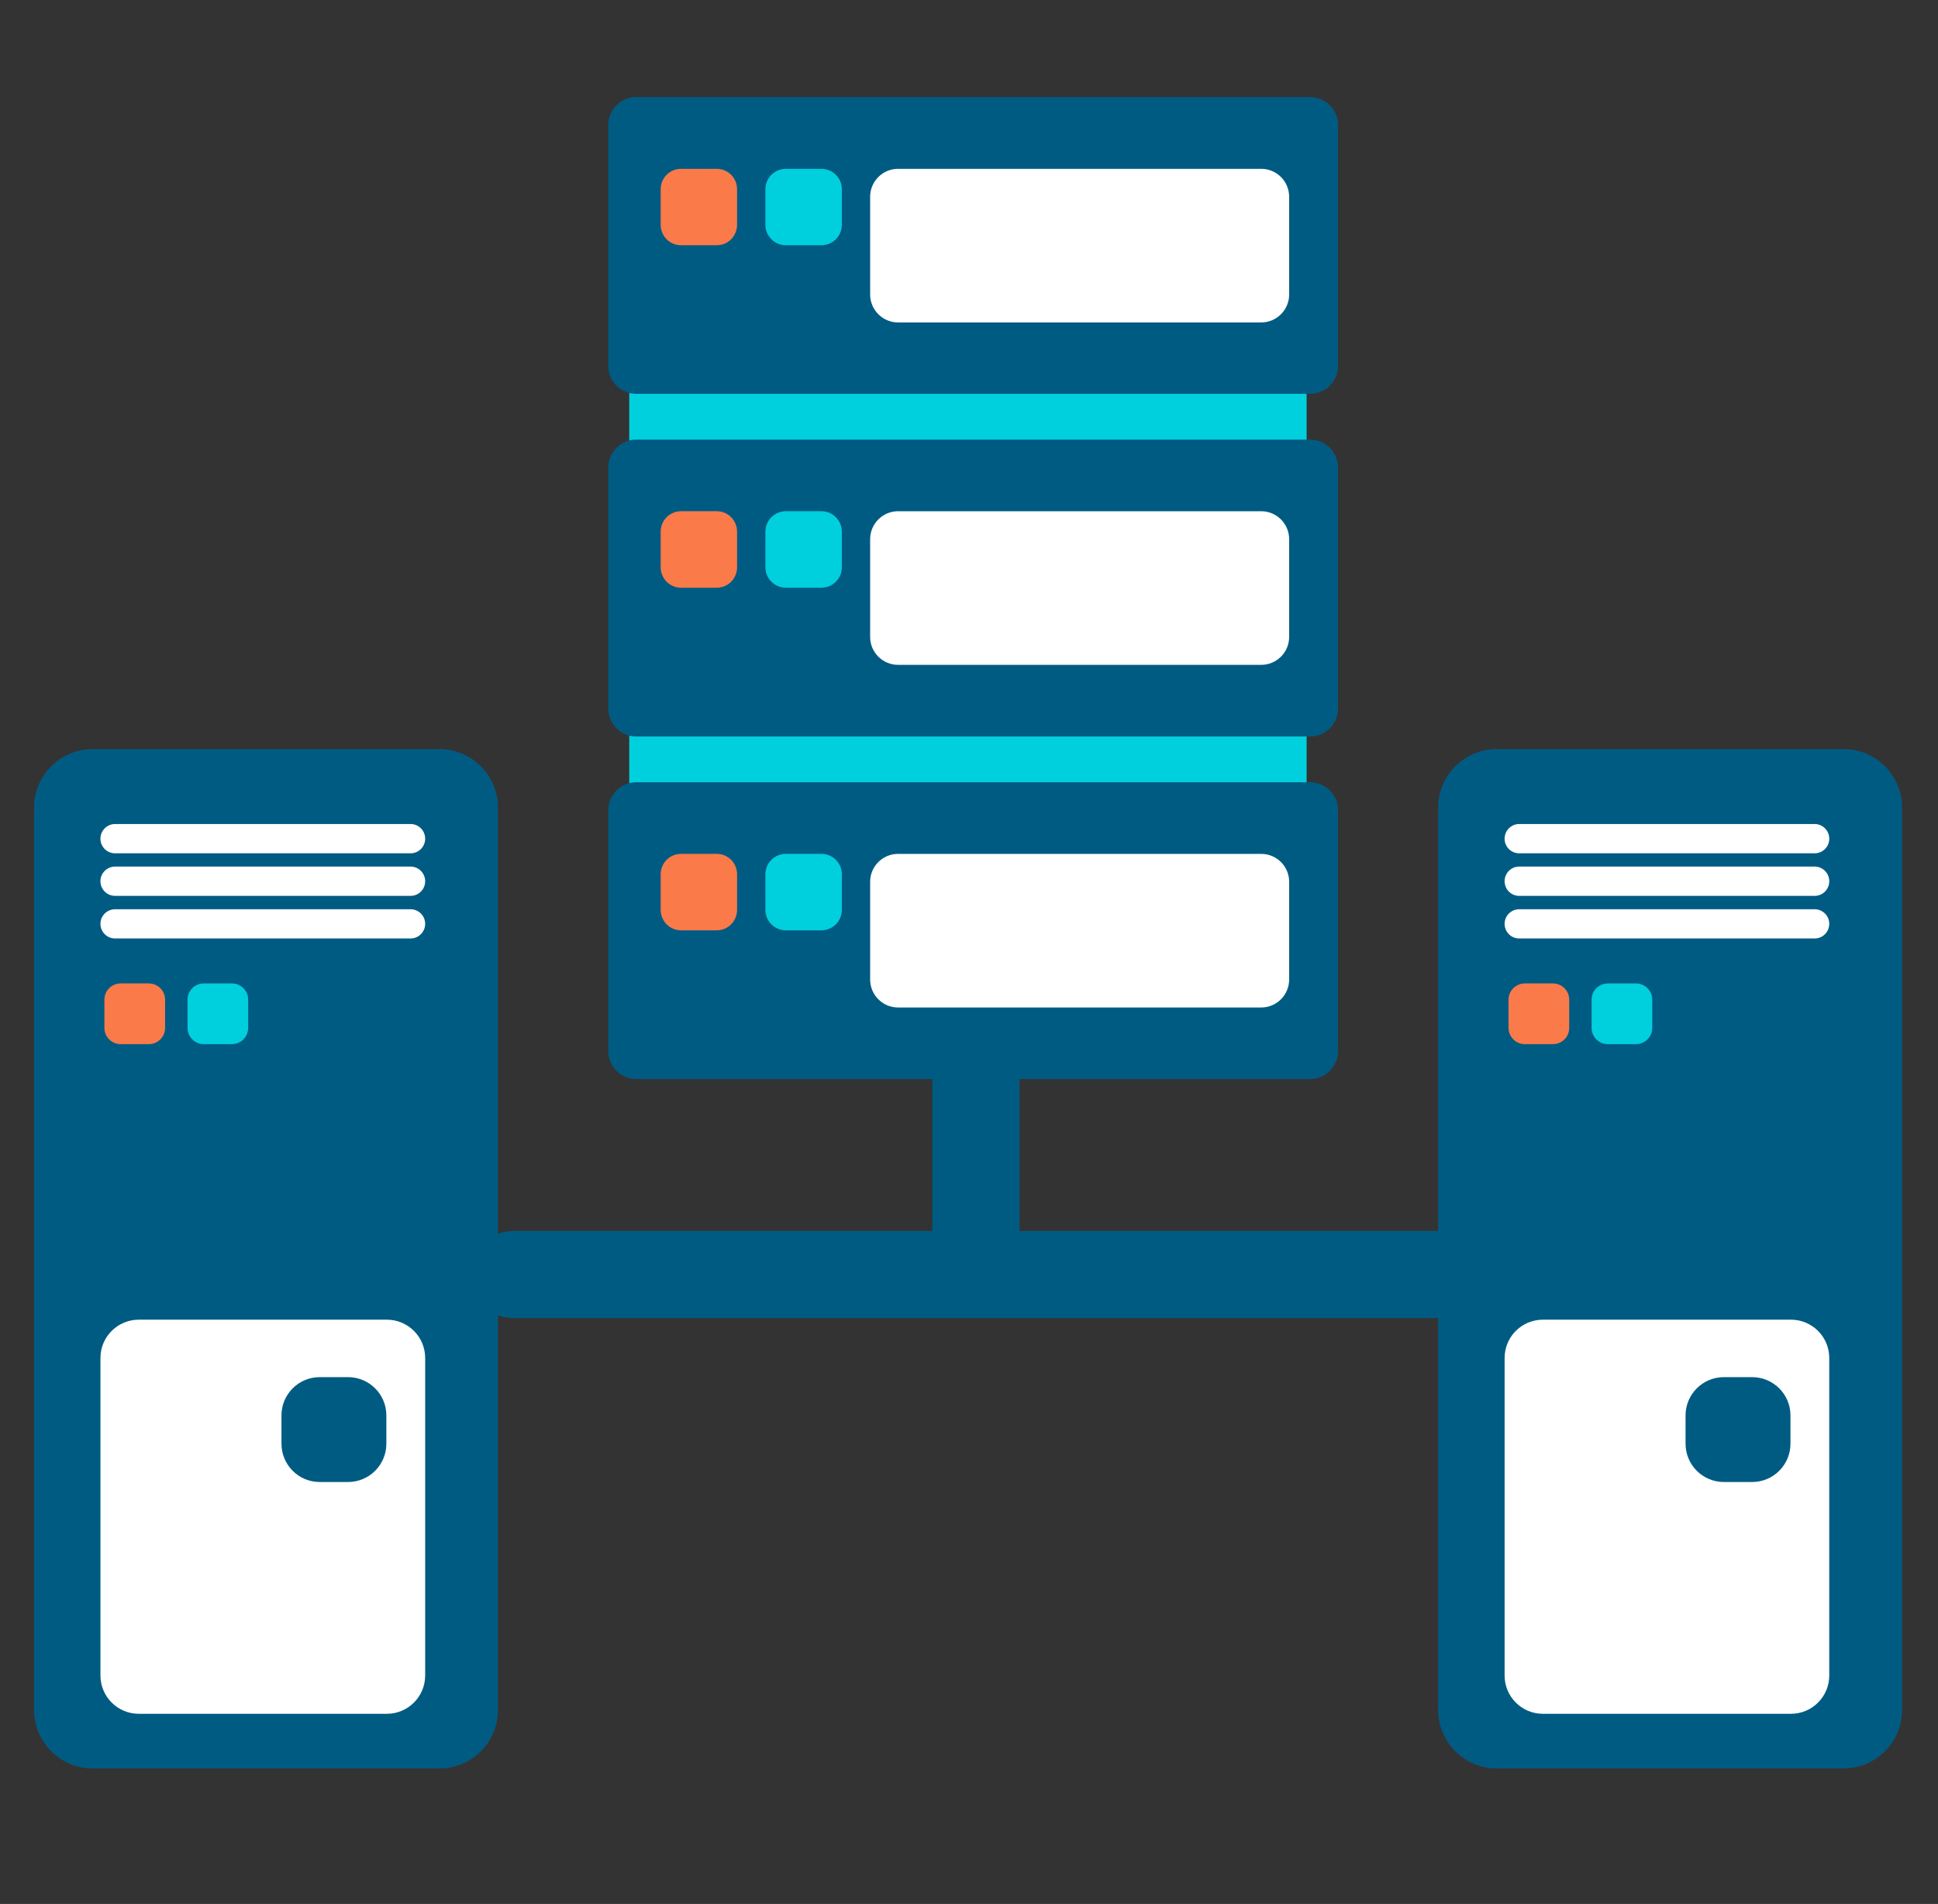 <?xml version="1.0" encoding="utf-8"?>
<!-- Generator: Adobe Illustrator 16.0.0, SVG Export Plug-In . SVG Version: 6.00 Build 0)  -->
<!DOCTYPE svg PUBLIC "-//W3C//DTD SVG 1.1//EN" "http://www.w3.org/Graphics/SVG/1.1/DTD/svg11.dtd">
<svg version="1.1" id="Layer_1" xmlns="http://www.w3.org/2000/svg" xmlns:xlink="http://www.w3.org/1999/xlink" x="0px" y="0px"
	 width="100.909px" height="99.131px" viewBox="0 0 100.909 99.131" enable-background="new 0 0 100.909 99.131"
	 xml:space="preserve">
<rect x="0" y="0" width="100.909" height="99.131" fill="#333333" stroke="none"/>
<g>
	<g>
		<g>
			<g>
				<path fill="#005B83" d="M50.813,68.104c-1.254,0-2.27-1.015-2.27-2.27V54.87c0-1.252,1.016-2.267,2.27-2.267
					c1.252,0,2.269,1.015,2.269,2.267v10.965C53.081,67.09,52.064,68.104,50.813,68.104z"/>
			</g>
			<g>
				<g>
					<path fill="#00CFDD" d="M68.034,46.101c0,0.804-0.654,1.455-1.455,1.455h-32.36c-0.804,0-1.456-0.651-1.456-1.455v-26.77
						c0-0.801,0.652-1.45,1.456-1.45h32.36c0.801,0,1.455,0.649,1.455,1.45V46.101z"/>
				</g>
				<g>
					<path fill="#005B83" d="M69.671,19.052c0,0.804-0.653,1.453-1.458,1.453H33.126c-0.802,0-1.455-0.649-1.455-1.453V6.511
						c0-0.81,0.653-1.458,1.455-1.458h35.087c0.805,0,1.458,0.648,1.458,1.458V19.052z"/>
				</g>
				<g>
					<path fill="#005B83" d="M69.671,36.89c0,0.802-0.653,1.456-1.458,1.456H33.126c-0.802,0-1.455-0.654-1.455-1.456V24.346
						c0-0.804,0.653-1.458,1.455-1.458h35.087c0.805,0,1.458,0.654,1.458,1.458V36.89z"/>
				</g>
				<g>
					<path fill="#005B83" d="M69.671,54.726c0,0.804-0.653,1.455-1.458,1.455H33.126c-0.802,0-1.455-0.651-1.455-1.455V42.184
						c0-0.804,0.653-1.455,1.455-1.455h35.087c0.805,0,1.458,0.651,1.458,1.455V54.726z"/>
				</g>
				<g>
					<path fill="#FA7A49" d="M38.378,11.705c0,0.588-0.47,1.064-1.06,1.064h-1.856c-0.588,0-1.062-0.477-1.062-1.064V9.852
						c0-0.585,0.474-1.062,1.062-1.062h1.856c0.59,0,1.06,0.477,1.06,1.062V11.705z"/>
				</g>
				<g>
					<path fill="#00CFDD" d="M43.834,11.705c0,0.588-0.476,1.064-1.063,1.064h-1.852c-0.589,0-1.066-0.477-1.066-1.064V9.852
						c0-0.585,0.478-1.062,1.066-1.062h1.852c0.588,0,1.063,0.477,1.063,1.062V11.705z"/>
				</g>
				<g>
					<path fill="#FFFFFF" d="M67.124,15.336c0,0.798-0.652,1.452-1.455,1.452H46.761c-0.801,0-1.454-0.654-1.454-1.452v-5.091
						c0-0.804,0.653-1.455,1.454-1.455h18.908c0.803,0,1.455,0.651,1.455,1.455V15.336z"/>
				</g>
				<g>
					<path fill="#FA7A49" d="M38.378,29.535c0,0.589-0.47,1.065-1.06,1.065h-1.856c-0.588,0-1.062-0.477-1.062-1.065v-1.853
						c0-0.589,0.474-1.065,1.062-1.065h1.856c0.59,0,1.06,0.477,1.06,1.065V29.535z"/>
				</g>
				<g>
					<path fill="#00CFDD" d="M43.834,29.535c0,0.589-0.476,1.065-1.063,1.065h-1.852c-0.589,0-1.066-0.477-1.066-1.065v-1.853
						c0-0.589,0.478-1.065,1.066-1.065h1.852c0.588,0,1.063,0.477,1.063,1.065V29.535z"/>
				</g>
				<g>
					<path fill="#FFFFFF" d="M67.124,33.161c0,0.804-0.652,1.455-1.455,1.455H46.761c-0.801,0-1.454-0.651-1.454-1.455v-5.089
						c0-0.801,0.653-1.455,1.454-1.455h18.908c0.803,0,1.455,0.654,1.455,1.455V33.161z"/>
				</g>
				<g>
					<path fill="#FA7A49" d="M38.378,47.371c0,0.588-0.47,1.067-1.06,1.067h-1.856c-0.588,0-1.062-0.479-1.062-1.067v-1.851
						c0-0.589,0.474-1.063,1.062-1.063h1.856c0.59,0,1.06,0.474,1.06,1.063V47.371z"/>
				</g>
				<g>
					<path fill="#00CFDD" d="M43.834,47.371c0,0.588-0.476,1.067-1.063,1.067h-1.852c-0.589,0-1.066-0.479-1.066-1.067v-1.851
						c0-0.589,0.478-1.063,1.066-1.063h1.852c0.588,0,1.063,0.474,1.063,1.063V47.371z"/>
				</g>
				<g>
					<path fill="#FFFFFF" d="M67.124,50.999c0,0.804-0.652,1.457-1.455,1.457H46.761c-0.801,0-1.454-0.653-1.454-1.457V45.91
						c0-0.804,0.653-1.452,1.454-1.452h18.908c0.803,0,1.455,0.648,1.455,1.452V50.999z"/>
				</g>
			</g>
			<g>
				<g>
					<path fill="#005B83" d="M25.929,89.024c0,1.687-1.366,3.053-3.053,3.053H4.827c-1.686,0-3.053-1.366-3.053-3.053V42.052
						c0-1.684,1.367-3.05,3.053-3.05h18.049c1.687,0,3.053,1.366,3.053,3.05V89.024z"/>
				</g>
				<g>
					<path fill="#FFFFFF" d="M22.138,43.669c0,0.419-0.339,0.759-0.76,0.759H5.991c-0.419,0-0.762-0.34-0.762-0.759l0,0
						c0-0.423,0.343-0.766,0.762-0.766h15.387C21.799,42.903,22.138,43.246,22.138,43.669L22.138,43.669z"/>
				</g>
				<g>
					<path fill="#FFFFFF" d="M22.138,45.88c0,0.424-0.339,0.764-0.76,0.764H5.991c-0.419,0-0.762-0.34-0.762-0.764l0,0
						c0-0.418,0.343-0.761,0.762-0.761h15.387C21.799,45.119,22.138,45.462,22.138,45.88L22.138,45.88z"/>
				</g>
				<g>
					<path fill="#FFFFFF" d="M22.138,48.099c0,0.421-0.339,0.763-0.76,0.763H5.991c-0.419,0-0.762-0.342-0.762-0.763l0,0
						c0-0.416,0.343-0.758,0.762-0.758h15.387C21.799,47.341,22.138,47.683,22.138,48.099L22.138,48.099z"/>
				</g>
				<g>
					<path fill="#FFFFFF" d="M22.138,87.235c0,1.103-0.896,1.995-1.994,1.995H7.227c-1.102,0-1.997-0.893-1.997-1.995v-16.53
						c0-1.103,0.896-1.995,1.997-1.995h12.917c1.099,0,1.994,0.893,1.994,1.995V87.235z"/>
				</g>
				<g>
					<path fill="#005B83" d="M20.117,75.167c0,1.104-0.894,1.995-1.994,1.995h-1.474c-1.102,0-1.993-0.892-1.993-1.995v-1.473
						c0-1.101,0.892-1.993,1.993-1.993h1.474c1.101,0,1.994,0.893,1.994,1.993V75.167z"/>
				</g>
				<g>
					<path fill="#FA7A49" d="M8.596,53.519c0,0.464-0.376,0.845-0.843,0.845H6.28c-0.464,0-0.844-0.381-0.844-0.845v-1.471
						c0-0.464,0.38-0.844,0.844-0.844h1.473c0.467,0,0.843,0.38,0.843,0.844V53.519z"/>
				</g>
				<g>
					<path fill="#00CFDD" d="M12.922,53.519c0,0.464-0.378,0.845-0.843,0.845h-1.474c-0.465,0-0.841-0.381-0.841-0.845v-1.471
						c0-0.464,0.376-0.844,0.841-0.844h1.474c0.465,0,0.843,0.38,0.843,0.844V53.519z"/>
				</g>
			</g>
			<g>
				<g>
					<path fill="#005B83" d="M99.038,89.024c0,1.687-1.365,3.053-3.052,3.053H77.936c-1.685,0-3.053-1.366-3.053-3.053V42.052
						c0-1.684,1.368-3.05,3.053-3.05h18.051c1.687,0,3.052,1.366,3.052,3.05V89.024z"/>
				</g>
				<g>
					<path fill="#FFFFFF" d="M95.247,43.669c0,0.419-0.34,0.759-0.76,0.759H79.102c-0.421,0-0.759-0.34-0.759-0.759l0,0
						c0-0.423,0.338-0.766,0.759-0.766h15.386C94.907,42.903,95.247,43.246,95.247,43.669L95.247,43.669z"/>
				</g>
				<g>
					<path fill="#FFFFFF" d="M95.247,45.88c0,0.424-0.34,0.764-0.76,0.764H79.102c-0.421,0-0.759-0.34-0.759-0.764l0,0
						c0-0.418,0.338-0.761,0.759-0.761h15.386C94.907,45.119,95.247,45.462,95.247,45.88L95.247,45.88z"/>
				</g>
				<g>
					<path fill="#FFFFFF" d="M95.247,48.099c0,0.421-0.34,0.763-0.76,0.763H79.102c-0.421,0-0.759-0.342-0.759-0.763l0,0
						c0-0.416,0.338-0.758,0.759-0.758h15.386C94.907,47.341,95.247,47.683,95.247,48.099L95.247,48.099z"/>
				</g>
				<g>
					<path fill="#FFFFFF" d="M95.247,87.235c0,1.103-0.894,1.995-1.995,1.995H80.337c-1.104,0-1.994-0.893-1.994-1.995v-16.53
						c0-1.103,0.891-1.995,1.994-1.995h12.915c1.102,0,1.995,0.893,1.995,1.995V87.235z"/>
				</g>
				<g>
					<path fill="#005B83" d="M93.227,75.167c0,1.104-0.895,1.995-1.996,1.995h-1.472c-1.1,0-1.994-0.892-1.994-1.995v-1.473
						c0-1.101,0.895-1.993,1.994-1.993h1.472c1.102,0,1.996,0.893,1.996,1.993V75.167z"/>
				</g>
				<g>
					<path fill="#FA7A49" d="M81.707,53.519c0,0.464-0.376,0.845-0.845,0.845h-1.472c-0.464,0-0.842-0.381-0.842-0.845v-1.471
						c0-0.464,0.378-0.844,0.842-0.844h1.472c0.469,0,0.845,0.38,0.845,0.844V53.519z"/>
				</g>
				<g>
					<path fill="#00CFDD" d="M86.03,53.519c0,0.464-0.379,0.845-0.842,0.845h-1.47c-0.47,0-0.846-0.381-0.846-0.845v-1.471
						c0-0.464,0.376-0.844,0.846-0.844h1.47c0.463,0,0.842,0.38,0.842,0.844V53.519z"/>
				</g>
			</g>
			<g>
				<path fill="#005B83" d="M76.827,68.629H26.74c-1.253,0-2.27-1.015-2.27-2.27c0-1.252,1.017-2.269,2.27-2.269h50.087
					c1.254,0,2.27,1.017,2.27,2.269C79.097,67.614,78.081,68.629,76.827,68.629z"/>
			</g>
		</g>
	</g>
</g>
</svg>
